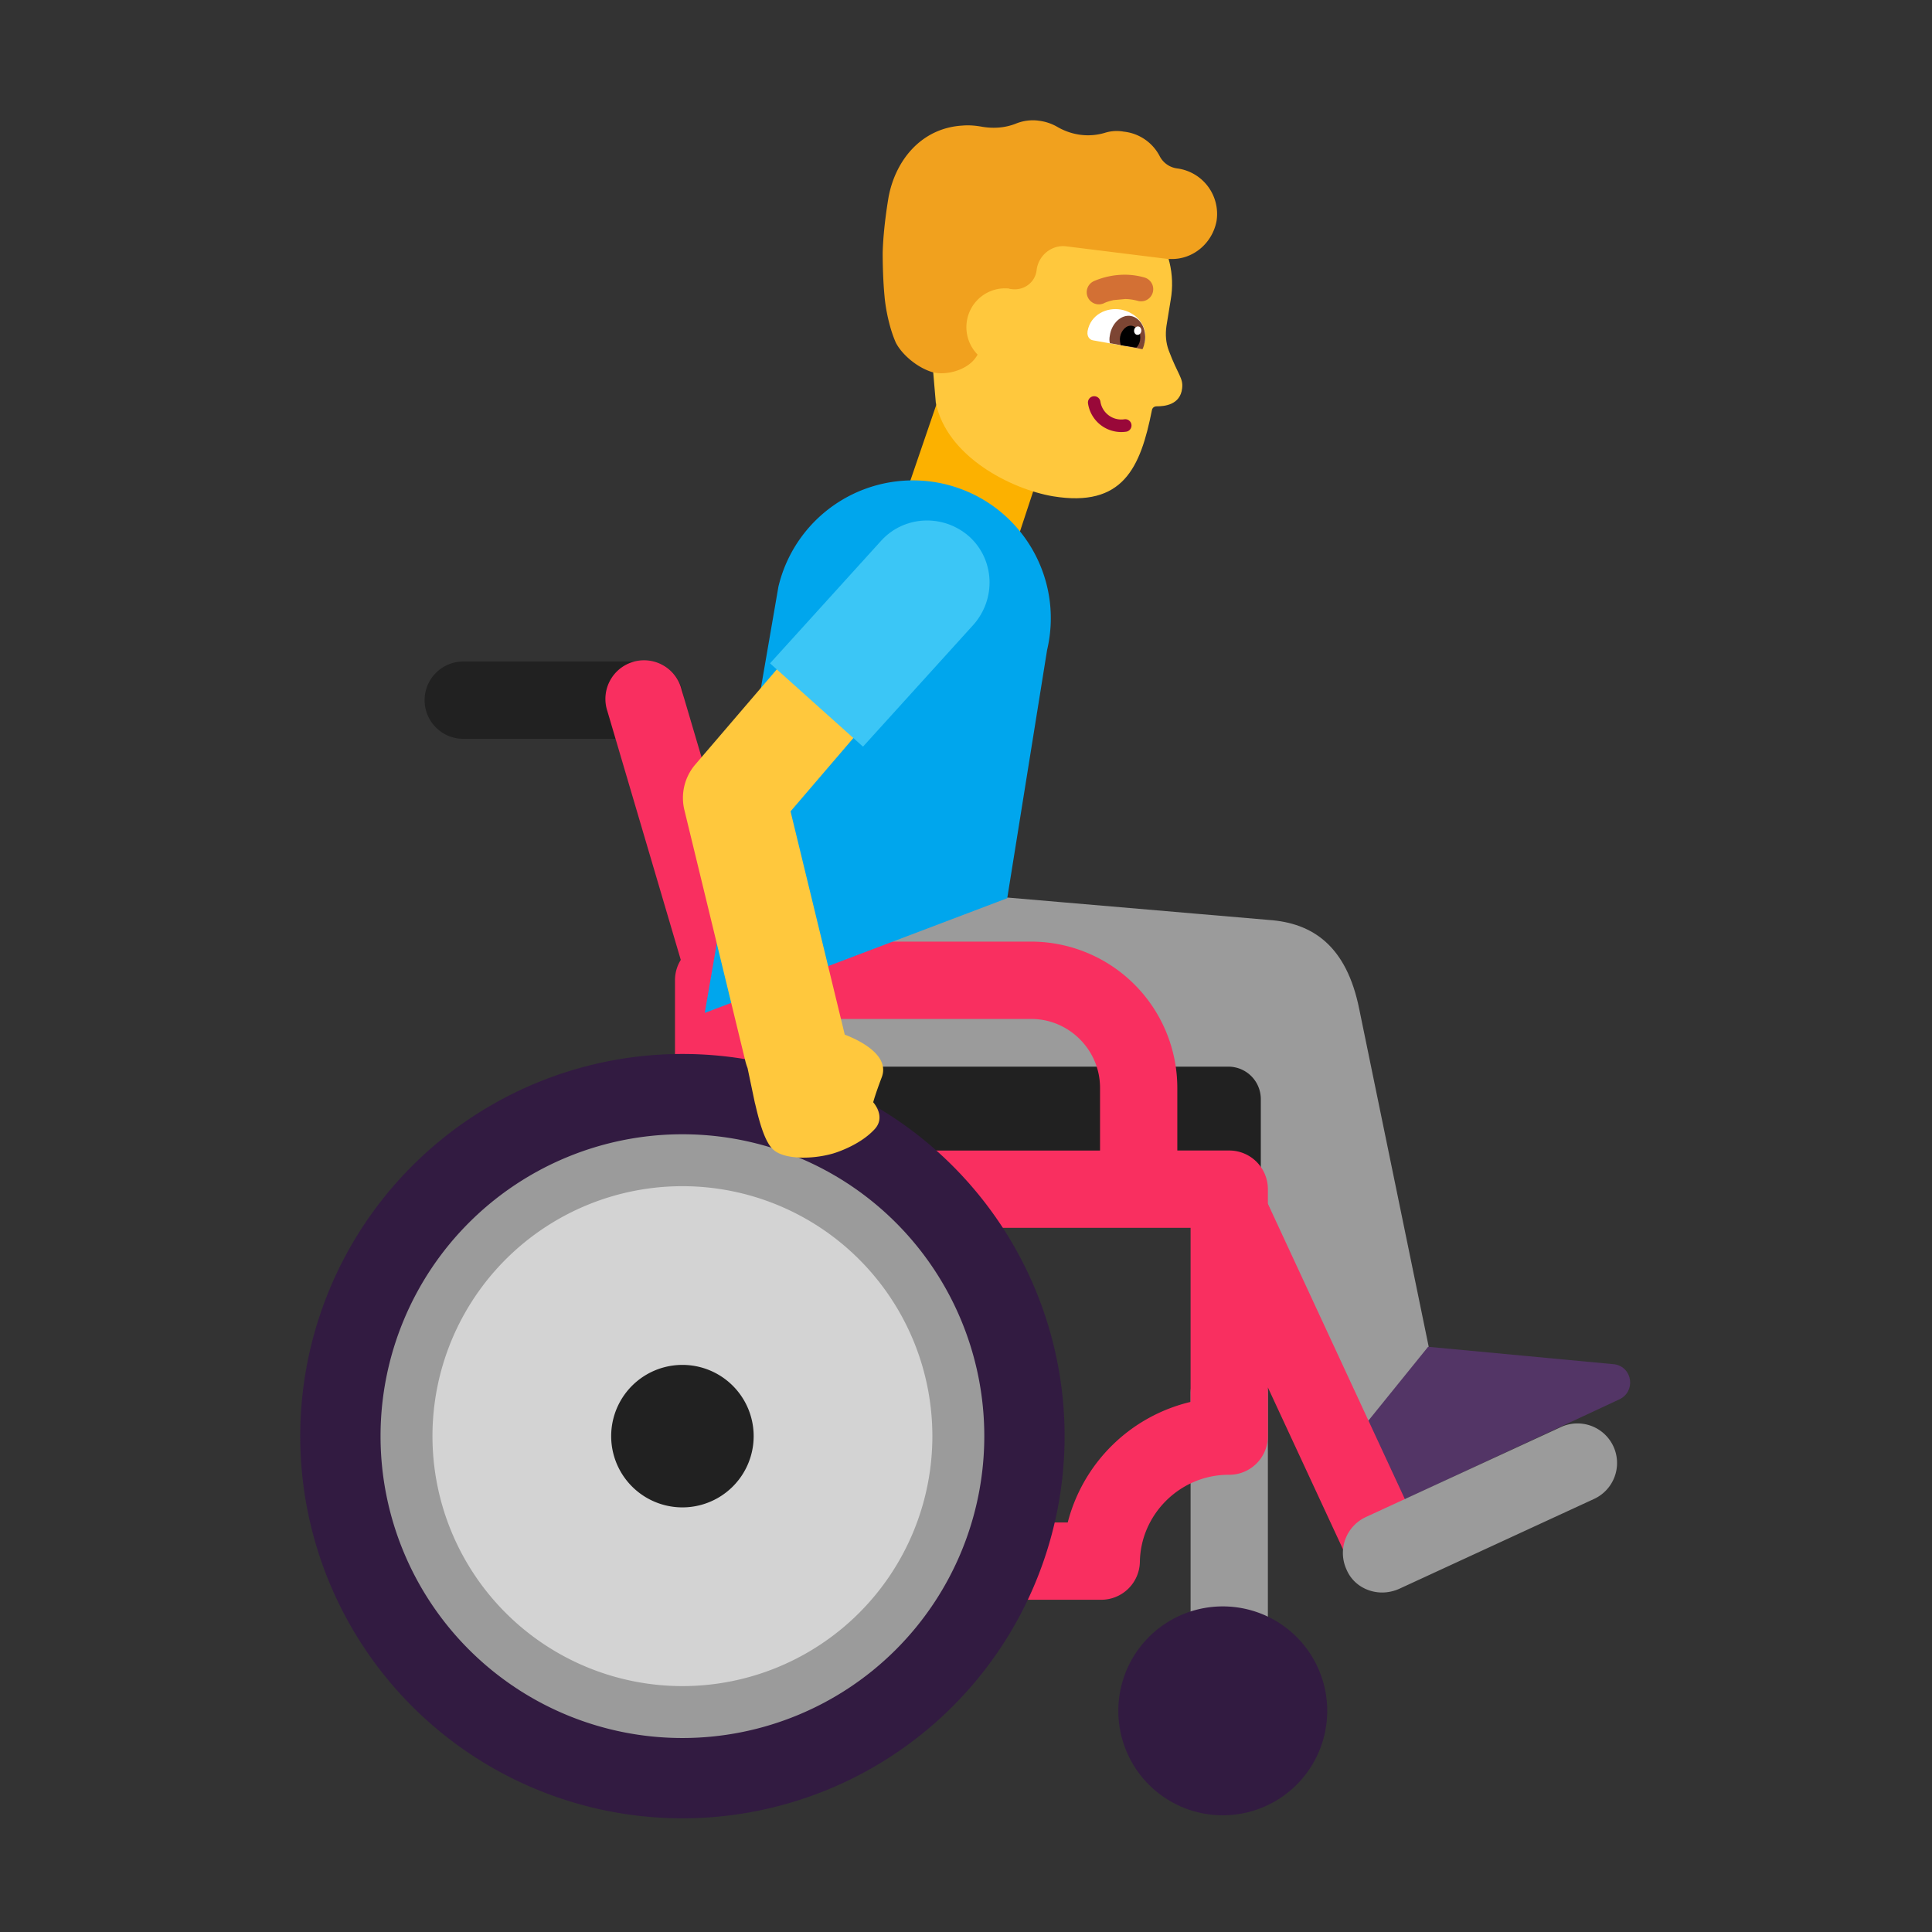 <svg xmlns="http://www.w3.org/2000/svg" width="3em" height="3em" viewBox="0 0 32 32"><rect x="0" y="0" width="32" height="32" fill="#333333" stroke="none"/><g fill="none"><path fill="#9B9B9B" d="m23.664 22.307l-1.15-5.59c-.21-1.05-.77-1.43-1.5-1.48l-4.32-.37l-4.36-.2s-.78 2.98.37 2.98l7.1.14c.18 0 .34.11.4.27l2.39 5.69z"/><path fill="#533566" d="m22.554 23.667l.49 1.04c.05.11.18.15.28.1l3.5-1.63c.27-.13.22-.53-.08-.58l-3.09-.29z"/><path fill="#212121" d="M10.683 10.957a.64.64 0 0 1 0 1.28h-3.01a.64.64 0 1 1 0-1.28zm9.66 6.71h-7.96v2.47h8.5v-1.93c0-.3-.24-.54-.54-.54"/><path fill="#9B9B9B" d="M20.36 22.437a.64.64 0 0 0-.64.64v5.24a.64.64 0 1 0 1.28 0v-5.24a.64.64 0 0 0-.64-.64"/><path fill="#F92F60" d="M10.06 11.778a.64.64 0 1 1 1.227-.362l1.234 4.18h4.559a2.424 2.424 0 0 1 2.42 2.42v1.04h.86a.64.64 0 0 1 .64.64v.242l2.514 5.42a.64.64 0 0 1-1.161.538L21 22.98v.807a.64.64 0 0 1-.64.64h-.01c-.8 0-1.456.65-1.47 1.44a.64.64 0 0 1-.64.63h-6.25a.64.64 0 0 1-.64-.64V20.13a.64.64 0 0 1-.17-.434v-3.46c0-.124.035-.24.096-.337zm2.4 7.279h5.76v-1.04c0-.627-.514-1.14-1.14-1.14h-4.62zm6.407 1.28H12.63v4.88h5.055a2.76 2.76 0 0 1 2.035-1.997v-2.883z"/><path fill="#321B41" d="M4.973 23.787a6.33 6.33 0 1 0 12.66 0a6.33 6.33 0 0 0-12.66 0m13.55 4.55a1.73 1.73 0 1 0 3.46 0a1.73 1.73 0 0 0-3.46 0"/><path fill="#9B9B9B" d="M6.303 23.787a5 5 0 1 0 10 0a5 5 0 0 0-10 0m16.87 2.53c-.09.04-.19.06-.28.06c-.25 0-.49-.14-.59-.38a.655.655 0 0 1 .32-.87l3.23-1.49a.655.655 0 1 1 .55 1.19z"/><path fill="#D3D3D3" d="M11.303 27.927a4.14 4.14 0 1 1 0-8.28a4.14 4.14 0 0 1 0 8.28"/><path fill="#212121" d="M11.303 24.967a1.18 1.18 0 1 1 0-2.36a1.18 1.18 0 0 1 0 2.36"/><path fill="#FCB100" d="m15.593 6.457l-.63 1.84l1.88.66l.62-1.88z"/><path fill="#00A6ED" d="M15.643 8.017c1.23.29 1.99 1.52 1.7 2.75l-.66 4.11l-5.01 1.9l1.22-7.06a2.29 2.29 0 0 1 2.75-1.7"/><path fill="#FFC83D" d="M14.497 9.183a.852.852 0 0 1 1.293 1.108l-2.696 3.148l.898 3.698c.19.072.762.324.611.71c-.11.29-.14.41-.14.41s.22.24.02.45c-.26.28-.69.4-.69.4c-.35.1-.83.1-1-.08c-.143-.144-.232-.518-.283-.734l-.007-.026l-.121-.576a1 1 0 0 1-.036-.113l-1.01-4.16a.85.85 0 0 1 .18-.755z"/><path fill="#3BC6F6" d="m12.754 10.987l1.84-2.03c.38-.42 1.03-.45 1.46-.07c.42.38.45 1.03.07 1.46l-1.83 2.02z"/><path fill="#FFC83D" d="m17.08 2.98l1.02.17c.85.15 1.44.97 1.29 1.82l-.07.43c-.02.14-.01.28.04.41c.15.4.24.45.22.62c-.03.28-.3.3-.42.3c-.04 0-.07.02-.08.06c-.19.96-.48 1.62-1.64 1.43c-.7-.12-1.76-.66-1.94-1.55l-.1-1.17l-.14-1.23c.14-.85.96-1.44 1.82-1.29"/><path fill="#D37034" d="M18.627 4.55a1.3 1.3 0 0 0-.494.1l-.017.007l-.005.003h-.002v.001a.201.201 0 0 0 .183.358h-.001l.006-.003l.03-.012a1 1 0 0 1 .116-.033l.191-.018q.1 0 .211.03a.201.201 0 1 0 .11-.387a1.2 1.2 0 0 0-.328-.046"/><path fill="#F1A11E" d="M15.94 2.08c-.67.04-1.1.56-1.22 1.17c0 0-.09.5-.1.94c0 .24.01.5.03.71c.02.24.09.56.19.78c.1.19.34.4.59.48c.214.068.618-.017.762-.287a.65.65 0 0 1-.182-.523c.04-.36.36-.61.71-.57v.005l.05.005c.2.02.38-.12.4-.32c.03-.24.25-.42.49-.39l1.69.21h.04c.37.01.69-.26.76-.63a.76.76 0 0 0-.65-.87a.38.38 0 0 1-.29-.2a.76.76 0 0 0-.6-.41a.65.65 0 0 0-.31.02c-.27.08-.55.04-.79-.1a.8.8 0 0 0-.3-.1c-.13-.02-.27 0-.39.05c-.18.07-.37.08-.55.05c-.11-.02-.22-.03-.33-.02"/><path fill="#fff" d="M18.833 5.767c.06.01.11-.04.13-.11v-.01c.05-.28-.17-.48-.4-.52s-.5.08-.55.36v.01c-.01.07.03.13.09.14z"/><path fill="#7D4533" d="M18.923 5.784c.02-.04.03-.08.04-.13c.03-.2-.07-.39-.23-.42s-.32.12-.35.32c-.01.05-.01.09 0 .13z"/><path fill="#000" d="M18.823 5.757q.045-.045.06-.12c.02-.12-.04-.22-.13-.24s-.18.07-.2.18c-.01.05 0 .1.01.14z"/><path fill="#fff" d="M18.833 5.546c-.033-.006-.054-.041-.048-.08c.006-.038.038-.064.07-.059c.034.006.055.041.048.08c-.006.038-.038.064-.07.058"/><path fill="#990839" d="M18.107 6.564a.104.104 0 0 0-.086.119a.557.557 0 0 0 .639.466a.104.104 0 0 0-.033-.205a.35.35 0 0 1-.401-.294a.104.104 0 0 0-.119-.086"/></g></svg>
